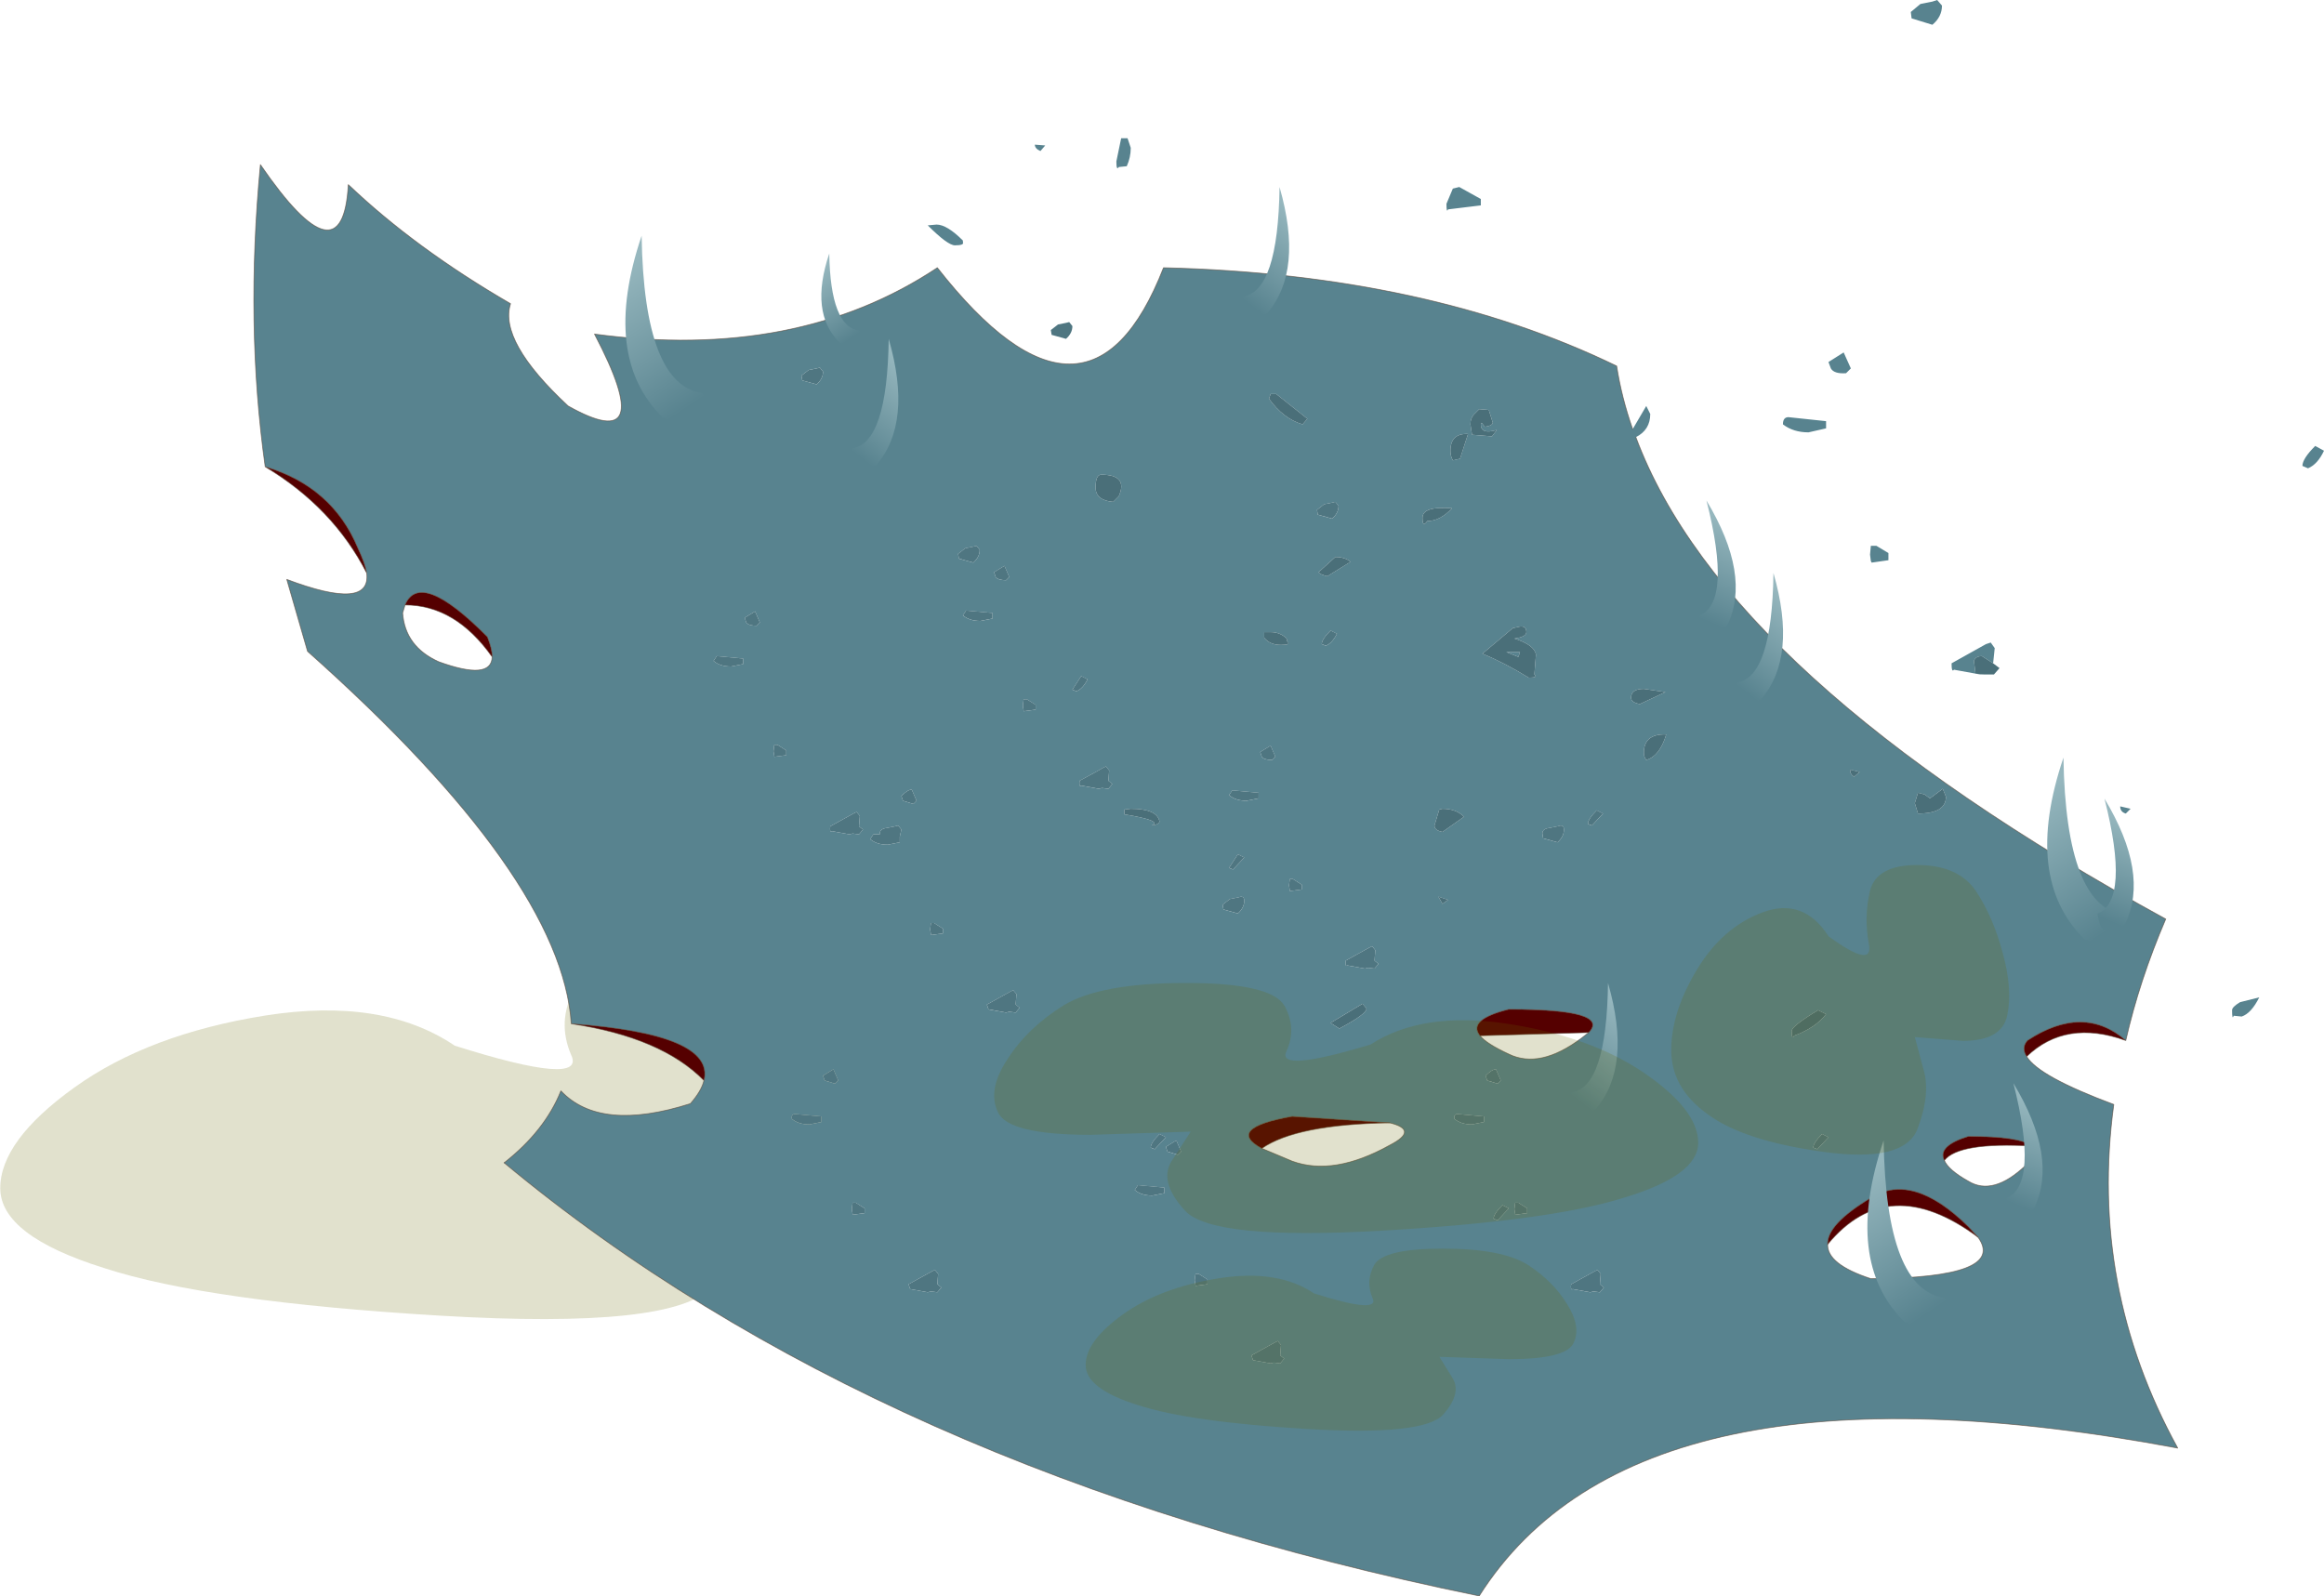 <svg viewBox="0 0 145.39 99.875" xmlns="http://www.w3.org/2000/svg" xmlns:xlink="http://www.w3.org/1999/xlink"><use transform="translate(-.01)" width="145.4" height="99.85" xlink:href="#a"/><defs><g id="a" transform="translate(72.7 49.9)"><use transform="matrix(-1.387 0 0 1.45 -11.577 9.94)" width="44.05" height="15.65" xlink:href="#b"/><use transform="translate(-56.8 -49.9)" width="129.5" height="99.85" xlink:href="#c"/></g><g id="c" transform="translate(64.75 49.9)"><use transform="translate(-64.75 -49.9)" width="129.5" height="99.85" xlink:href="#e"/><use transform="translate(-41.5 -35.15)" width="4.9" height="11.8" xlink:href="#f"/><use transform="matrix(-.592 0 0 .695 0 -38.2)" width="4.9" height="11.8" xlink:href="#f"/><use transform="translate(-29.25 -34.04) scale(.49)" width="4.9" height="11.8" xlink:href="#f"/><use transform="matrix(-.592 0 0 .695 -24.45 -28.7)" width="4.9" height="11.8" xlink:href="#f"/><use transform="matrix(-.572 .153 .18 .671 26.689 -18.736)" width="4.9" height="11.8" xlink:href="#f"/><use transform="matrix(-.592 0 0 .695 30.9 -14.05)" width="4.9" height="11.8" xlink:href="#f"/><use transform="matrix(-.592 0 0 .695 20.55 11.6)" width="4.9" height="11.8" xlink:href="#f"/><use transform="matrix(-.572 .153 .18 .671 45.889 17.714)" width="4.9" height="11.8" xlink:href="#f"/><use transform="translate(36.2 21.45)" width="4.9" height="11.8" xlink:href="#f"/><use transform="translate(47.45 -2.5)" width="4.9" height="11.8" xlink:href="#f"/><use transform="matrix(-.572 .153 .18 .671 51.589 -.086)" width="4.9" height="11.8" xlink:href="#f"/><use transform="translate(-18.45 11.6)" width="44.05" height="15.65" xlink:href="#b"/><use transform="matrix(-.697 0 0 .728 17.981 28.22)" width="44.05" height="15.65" xlink:href="#b"/><use transform="matrix(-.48 0 0 1.158 45.058 4.22)" width="44.05" height="15.65" xlink:href="#b"/></g><g id="e"><path d="m40.55-49.9.3.35q0 .7-.6 1.2l-1.3-.4-.05-.4.6-.5.75-.15.3-.1M64.2-22l.55.3q-.4.85-1 1.1l-.35-.15q0-.45.8-1.25M43.5-7.7h-.25L41.6-8q-.15.2-.15-.4l2.15-1.2.3-.1.25.35-.1.95-.7-.45q-.4 0-.5.3l.1.8.55.05M41.1-.05l-.2-.5-.8.6-.35-.25-.4-.1-.2.65.2.65Q41.1 1 41.1-.05M52.35 1Q52 .9 52 .55l.65.15-.3.3m8.35 11.5q-.5 1-1.1 1.2l-.5-.05q-.1.3-.1-.35 0-.2.5-.5l1.2-.3m-39-35.05Q27.3-7.5 54.85 7.6q-1.65 3.85-2.5 7.6-2.65-2.3-6.15 0-.4.45-.05 1 .75 1.25 5.45 3-1.55 11.4 4 21.5-33.8-6.35-43.7 9.25-37.65-7.7-61-27.1 2.55-2 3.55-4.5 2.45 2.6 8.1.8.7-.8.85-1.45.7-2.9-8.3-3.55-.6-9.15-16.5-23.3l-1.3-4.5q5.3 2 5-.4-.1-.6-.55-1.55-1.6-3.85-5.8-5.1-1.25-8.9-.3-18.9 5.15 7.5 5.5 1.25 4.2 4 10.15 7.45-.75 2.35 3.6 6.4 5.7 3.2 1.65-4.5Q-30.8-27.3-22-33.15q9.45 12.05 14.15 0 16.5.4 28.35 6.15.3 1.95 1 3.95l.85-1.45.25.5q0 1-.9 1.45M41 22.7q.25.6 1.5 1.3 1.55.95 3.6-1 .85-.75.35-1.2-.7-.6-3.95-.6-1.95.6-1.5 1.5m2.1 4.8-.6-.65q-3.5-3.45-6.1-1.8-2.75 1.65-2.7 2.9-.05 1.25 2.7 2.15 8.55-.05 6.7-2.6M-49.85-8.8q0-.5-.3-1.25-4.2-4.25-5.15-2l-.15.5q.15 2.1 2.25 3.05 3.3 1.2 3.35-.3m39.75-32.45.2.6q0 .6-.25 1.15l-.5.05q-.15.25-.15-.35l.3-1.45h.4m-5.8.4.65.05-.3.35q-.35-.15-.35-.4m-5 6.3q-.45 0-1.7-1.25l.55-.05q.65 0 1.65 1v.1q.1.2-.5.2m-3.45 37 .1-.45-.2-.25-.2.05-.5.1q-.45.05-.45.35v.05h-.4l-.2.3q.4.35 1.1.35l.75-.15v-.35M-23.3.2l-.3-.7q-.25 0-.65.4l.1.3.65.2.2-.2m-5.3 1.9 1.1.2.2-.05.4.05.25-.3-.25-.2.05-.65-.2-.25-.2.1-1.45.8q-.05.4.1.3M-32-3.3h-.2l-.05.4.05.3v.05l.75-.1v-.3L-32-3.3m-2.15-5.4-1.65-.15-.2.3q.4.35 1.1.35l.75-.15v-.35m.75-2.95-.65.4.1.3q.15.2.65.2l.2-.2-.3-.7m4.05-15.25-.2.05-.5.1-.45.35.05.3.9.25q.4-.35.4-.8l-.2-.25M-11-18.5l.35-.35q.6-1.35-1.1-1.35-.35 0-.35.8t1.1.9m9.45 8.15v.35q.35.45 1.05.45.65 0 .4-.2l-.05-.2q-.4-.4-1-.4h-.4m-.25 7.5.1.3q.15.2.65.2l.2-.2-.3-.7-.65.4m-9.85 1q-.15.1-1.45.8-.05.4.1.3l1.1.2.2-.05.4.05.25-.3-.25-.2.05-.65-.2-.25-.2.1m-4.2-3.65v-.3l-.55-.35h-.2l-.05.4.05.3v.05l.75-.1m2.55-1.15q.4-.15.7-.75l-.4-.2-.55.85.25.1m-5.15-7.45.1.3q.15.2.65.2l.2-.2-.3-.7-.65.4m-1.75 2.4-.2.3q.4.35 1.1.35l.75-.15v-.35l-1.65-.15m-.45-3.25.9.25q.4-.35.4-.8l-.2-.25-.2.05-.5.1-.45.35.05.3M-10.3.75v.3q2.45.4 1.7.7.45-.05.5-.25-.15-.8-1.8-.8l-.4.05m6.75-1.2-.2.3q.4.35 1.1.35l.75-.15V-.3l-1.65-.15m.75 4.2-.4-.2-.55.85.25.1.7-.75m37.95-30.6-.3.3q-.75.05-.95-.3l-.15-.4.95-.6.45 1m-1.55 3.3v.45l-1.1.25q-.95 0-1.6-.5 0-.45.35-.45l2.35.25M9.85-37.15l.4-.95.4-.1 1.35.75v.4l-2.05.25q-.1.25-.1-.35M8.35-17.5q0 .65.3.2.8 0 1.55-.8-1.85-.15-1.85.6M14-10.6 12.1-9q1.35.55 2.9 1.5.6 0 .35-.2l.1-1.25q-.1-.6-1.35-1 .75-.1.75-.4 0-.4-.4-.35l-.45.1m.35 1.8-.75-.3h.85l-.1.3m-4.1-12.3.45-.1.5-1.55q-1.1-.05-1.1 1.05 0 .35.15.6m1.65-3.2-.3.3q-.25.25-.25.65l.1.65 1.25.1.3-.4q-1 .3-1-.35l.05-.1.2.25q.45-.05.5-.25l-.25-.8-.6-.05m-12.7-.95h-.35l-.1.3q.9 1.25 2.1 1.6l.3-.35-1.95-1.55m3.8 15-.4-.2q-.55.55-.55.85l.25.1q.4-.15.7-.75m-.3-7.2q.4-.35.4-.8l-.2-.25-.2.05-.5.1-.45.35.05.3.9.25m6.9 19.6 1.35-.95Q10.45.7 9.6.7l-.2.05-.3 1q0 .3.5.4M1.85-14.1q.1.15.55.25l1.45-.9q-.35-.3-.95-.3l-1.05.95m14 16.35.05.3.9.25q.4-.35.4-.8 0-.25-.2-.25l-.2.05-.5.1q-.45.05-.45.35m20.6-16.95-.05-.1-.05-.4.05-.55h.35l.75.45v.45l-1.05.15m-14.5 8.85 1.6-.75-1.35-.2q-.8 0-.8.55 0 .3.55.4m1.65 1.9Q22.2-4 22.2-2.8q0 .25.15.45.85-.25 1.25-1.6m-4.65 5.7.7-.75-.4-.2q-.55.55-.55.85l.25.1m14.65 11.8-.5-.25q-1.65 1-1.65 1.3 0 .6.15.3 1.35-.5 2-1.35M35.35-1.3l.35-.3-.6-.15q0 .3.25.45M32.8 21.9l.25.1.7-.75-.4-.2q-.55.55-.55.85M9.95 6.4l-.6-.2.25.45.35-.25m8.8 8.3q1.4-1.45-5-1.45-2.6.65-1.8 1.65.4.5 1.8 1.15 1.95.95 4.55-1l.45-.35M.8 5.45.25 5.1h-.2L0 5.5l.05.3v.05l.75-.1v-.3M5.2 9.3l-.2.1-1.45.8q-.05.4.1.3l1.1.2.2-.05.4.05.25-.3-.25-.2.05-.65-.2-.25m-2.6 4.8.55.35q1.7-.9 1.7-1.25l-.25-.3-2 1.2m-4.3 7.85 1.9.8q2.6.95 6.1-1 1.85-.95 0-1.4l-6.1-.4q-4.2.75-1.9 2m-3.4 8.5v-.3l-.55-.35h-.2l-.05.4.05.3v.05l.75-.1m-17.05-.9-.2.1-1.45.8.1.3 1.1.2.2-.05.4.05.25-.3-.25-.2.05-.65-.2-.25m-4.95-4.2h-.2l-.05.4.05.3v.05l.75-.1v-.3l-.55-.35m-4-5.25q.4.35 1.1.35l.75-.15v-.35l-1.65-.15q-.25 0-.2.3m1.95-2.7.1.3.65.2.2-.2-.3-.7-.65.4m6.75-8.85v.05l.75-.1v-.3l-.55-.35h-.2l-.05.4.05.3m12.95 15.7-.2.3q.4.35 1.1.35l.75-.15v-.35l-1.65-.15m2.5-1.9.2-.2-.3-.7-.65.4.1.3.65.2m-1.7-.45.25.1.7-.75-.4-.2q-.55.55-.55.85m-10.25-8.95.1.3 1.1.2.2-.05.4.05.25-.3-.25-.2.05-.65-.2-.25-.2.1-1.45.8m15.2-6.6-.45.35.05.3.9.25q.4-.35.4-.8 0-.25-.2-.25l-.2.05-.5.1m21.35 24.1q-.05.4.1.3l1.1.2.2-.05.4.05.25-.3-.25-.2.05-.65-.2-.25-.2.1-1.45.8M-.55 35.4l.25-.3-.25-.2.05-.65-.2-.25-.2.1-1.45.8.1.3 1.1.2.2-.05.4.05M14.9 26v-.3l-.55-.35h-.2l-.05.4.05.3v.05l.75-.1m-1.85.45.7-.75-.4-.2q-.55.55-.55.85l.25.1m-2.5-6.65q-.25 0-.2.3.4.35 1.1.35l.75-.15v-.35l-1.65-.15m1.75-2.4.1.3.65.2.2-.2-.3-.7q-.25 0-.65.4" fill="#58838f" fill-rule="evenodd" transform="translate(64.75 49.9)"/><path d="m43.5-7.7-.55-.05-.1-.8q.1-.3.5-.3l.7.45.4.3-.35.4h-.6M41.1-.05Q41.1 1 39.35 1l-.2-.65.2-.65.4.1.35.25.8-.6.2.5m-42.65-10.3h.4q.6 0 1 .4l.05.2q.25.2-.4.2-.7 0-1.05-.45v-.35M-11-18.5q-1.1-.1-1.1-.9t.35-.8q1.7 0 1.1 1.35l-.35.35m.7 19.25.4-.05q1.65 0 1.8.8-.05.2-.5.25.75-.3-1.7-.7v-.3m9.5-26 1.95 1.55-.3.35q-1.2-.35-2.1-1.6l.1-.3h.35m12.7.95.6.05.25.8q-.05.2-.5.25l-.2-.25-.05.1q0 .65 1 .35l-.3.4-1.25-.1-.1-.65q0-.4.25-.65l.3-.3m-1.65 3.2q-.15-.25-.15-.6 0-1.1 1.1-1.05l-.5 1.55-.45.1m4.1 12.3.1-.3h-.85l.75.3M14-10.6l.45-.1q.4-.05.4.35 0 .3-.75.4 1.25.4 1.35 1l-.1 1.25q.25.2-.35.2-1.55-.95-2.9-1.5l1.9-1.6m-5.65-6.9q0-.75 1.85-.6-.75.8-1.55.8-.3.45-.3-.2m-6.5 3.4 1.05-.95q.6 0 .95.3l-1.45.9q-.45-.1-.55-.25M9.6 2.15q-.5-.1-.5-.4l.3-1L9.6.7q.85 0 1.35.5l-1.35.95m14-6.1q-.4 1.35-1.25 1.6-.15-.2-.15-.45 0-1.2 1.4-1.15m-1.65-1.9q-.55-.1-.55-.4 0-.55.8-.55l1.35.2-1.6.75m13.4 4.55q-.25-.15-.25-.45l.6.15-.35.3M33.6 13.55q-.65.85-2 1.35-.15.3-.15-.3 0-.3 1.65-1.3l.5.25M9.95 6.4l-.35.25-.25-.45.6.2M2.6 14.1l2-1.2.25.3q0 .35-1.7 1.25l-.55-.35" fill="#4a6f79" fill-rule="evenodd" transform="translate(64.75 49.9)"/><path d="M-64.05-20.7q4.2 1.25 5.8 5.1.45.95.55 1.55-2.1-4.1-6.35-6.65m19.15 34.85q9 .65 8.3 3.55-2.65-2.7-8.3-3.55m91.05 2.05q-.35-.55.05-1 3.5-2.3 6.15 0-3.75-1.35-6.2 1M41 22.7q-.45-.9 1.5-1.5 3.25 0 3.95.6-4.55-.25-5.45.9m-7.3 5.25q-.05-1.25 2.7-2.9 2.6-1.65 6.1 1.8l.6.65q-5.6-4.15-9.4.45m-89-40q.95-2.25 5.15 2 .3.75.3 1.25-2.3-3.25-5.45-3.25M18.75 14.7l-6.8.2q-.8-1 1.8-1.65 6.4 0 5 1.45M-1.7 21.95q-2.3-1.25 1.9-2l6.1.4q-5.85.1-8 1.6" fill="#500" fill-rule="evenodd" transform="translate(64.75 49.9)"/><path d="M-13.55-29.5q0 .45-.4.8l-.9-.25-.05-.3.45-.35.5-.1.2-.05.2.25m-15.8 2.6.2.25q0 .45-.4.8l-.9-.25-.05-.3.45-.35.5-.1.2-.05m-4.05 15.25.3.7-.2.2q-.5 0-.65-.2l-.1-.3.65-.4m-.75 2.95v.35l-.75.15q-.7 0-1.1-.35l.2-.3 1.65.15M-32-3.3l.55.35v.3l-.75.1v-.05l-.05-.3.05-.4h.2m3.4 5.4q-.15.1-.1-.3l1.45-.8.2-.1.2.25-.05.65.25.2-.25.3-.4-.05-.2.05-1.1-.2m5.3-1.9-.2.2-.65-.2-.1-.3q.4-.4.65-.4l.3.7m-1.05 2.25v.35l-.75.15q-.7 0-1.1-.35l.2-.3h.4v-.05q0-.3.45-.35l.5-.1.2-.05.2.25-.1.45m3.7-17.4-.05-.3.45-.35.5-.1.2-.05.2.25q0 .45-.4.8l-.9-.25m.45 3.25 1.65.15v.35l-.75.15q-.7 0-1.1-.35l.2-.3m1.75-2.4.65-.4.3.7-.2.2q-.5 0-.65-.2l-.1-.3m5.15 7.45-.25-.1.55-.85.4.2q-.3.6-.7.75m-2.55 1.15-.75.1v-.05l-.05-.3.05-.4h.2l.55.35v.3m4.2 3.65.2-.1.2.25-.05.65.25.2-.25.3-.4-.05-.2.05-1.1-.2q-.15.1-.1-.3 1.3-.7 1.45-.8m9.85-1 .65-.4.3.7-.2.2q-.5 0-.65-.2l-.1-.3m-1 6.6-.7.75-.25-.1.55-.85.4.2m-.75-4.2 1.65.15v.35l-.75.15q-.7 0-1.1-.35l.2-.3m6.25-17-.9-.25-.05-.3.45-.35.5-.1.2-.05.2.25q0 .45-.4.8m.3 7.2q-.3.6-.7.75l-.25-.1q0-.3.55-.85l.4.2m12.85 12.5q0-.3.45-.35l.5-.1.2-.05q.2 0 .2.25 0 .45-.4.8l-.9-.25-.05-.3m3.1-.5-.25-.1q0-.3.55-.85l.4.2-.7.75M32.8 21.9q0-.3.55-.85l.4.2-.7.75-.25-.1M5.2 9.3l.2.25-.05.65.25.2-.25.3-.4-.05-.2.05-1.1-.2q-.15.1-.1-.3L5 9.4l.2-.1M.8 5.45v.3l-.75.1V5.8L0 5.5l.05-.4h.2l.55.35M12.3 17.4q.4-.4.65-.4l.3.7-.2.2-.65-.2-.1-.3m-1.75 2.4 1.65.15v.35l-.75.15q-.7 0-1.1-.35-.05-.3.2-.3m2.5 6.65-.25-.1q0-.3.55-.85l.4.2-.7.75M14.9 26l-.75.1v-.05l-.05-.3.05-.4h.2l.55.35v.3M-.55 35.4l-.4-.05-.2.05-1.1-.2-.1-.3 1.45-.8.2-.1.2.25-.05.65.25.2-.25.3m18.2-4.95 1.45-.8.2-.1.2.25-.05.65.25.2-.25.3-.4-.05-.2.05-1.1-.2q-.15.1-.1-.3M-3.7 6.35l.5-.1.2-.05q.2 0 .2.25 0 .45-.4.8L-4.1 7l-.05-.3.45-.35m-15.2 6.6 1.45-.8.2-.1.2.25-.05.65.25.2-.25.3-.4-.05-.2.05-1.1-.2-.1-.3m10.25 8.95q0-.3.55-.85l.4.2-.7.75-.25-.1m1.7.45-.65-.2-.1-.3.65-.4.3.7-.2.2m-2.5 1.9 1.65.15v.35l-.75.15q-.7 0-1.1-.35l.2-.3M-22.4 8.55l-.05-.3.05-.4h.2l.55.35v.3l-.75.1v-.05m-6.75 8.85.65-.4.3.7-.2.2-.65-.2-.1-.3m-1.95 2.7q-.05-.3.2-.3l1.65.15v.35l-.75.15q-.7 0-1.1-.35m4 5.25.55.35v.3l-.75.1v-.05l-.05-.3.05-.4h.2m4.95 4.2.2.25-.05.65.25.2-.25.3-.4-.05-.2.05-1.1-.2-.1-.3 1.45-.8.2-.1m17.05.9-.75.1v-.05l-.05-.3.05-.4h.2l.55.35v.3" fill="#4f7681" fill-rule="evenodd" transform="translate(64.75 49.9)"/><path d="M117.1 65.1q.85-3.75 2.5-7.6-27.55-15.1-33.15-30.15m-.2-.5q-.7-2-1-3.95-11.85-5.75-28.35-6.15-4.7 12.05-14.15 0-8.8 5.85-21.45 4.15 4.05 7.7-1.65 4.5-4.35-4.05-3.6-6.4-5.95-3.45-10.15-7.45Q5.55 17.8.4 10.3q-.95 10 .3 18.9 4.2 1.25 5.8 5.1.45.95.55 1.55.3 2.4-5 .4l1.3 4.5q15.9 14.15 16.5 23.3 9 .65 8.3 3.55-.15.65-.85 1.45-5.65 1.8-8.1-.8-1 2.5-3.55 4.5m61 27.1q9.9-15.6 43.7-9.25-5.55-10.1-4-21.5-4.7-1.75-5.45-3-.35-.55.05-1 3.5-2.3 6.15 0-3.75-1.35-6.2 1m.3 5.6q-4.55-.25-5.45.9m-7.3 5.25q3.8-4.6 9.4-.45M9.45 37.85q.95-2.25 5.15 2 .3.75.3 1.25-.05 1.5-3.35.3-2.1-.95-2.25-3.05l.15-.5q3.15 0 5.45 3.25M.7 29.2q4.25 2.55 6.35 6.65M76.7 64.8l6.8-.2m-12.45 5.65q-5.85.1-8 1.6m-43.2-7.8q5.65.85 8.3 3.55" fill="none" stroke="#574133" stroke-linecap="round" stroke-linejoin="round" stroke-opacity=".6" stroke-width=".05"/><path d="M15.65 72.75q23.35 19.4 61 27.1M111.2 71.7q.5.45-.35 1.2-2.05 1.95-3.6 1-1.25-.7-1.5-1.3-.45-.9 1.5-1.5 3.25 0 3.95.6m-3.35 5.7-.6-.65q-3.5-3.45-6.1-1.8-2.75 1.65-2.7 2.9m9.4-.45q1.85 2.55-6.7 2.6-2.75-.9-2.7-2.15M83.5 64.6q1.4-1.45-5-1.45-2.6.65-1.8 1.65.4.5 1.8 1.15 1.95.95 4.55-1l.45-.35m-12.45 5.65q1.85.45 0 1.4-3.5 1.95-6.1 1l-1.9-.8q-2.3-1.25 1.9-2l6.1.4" fill="none" stroke="#574133" stroke-linecap="round" stroke-linejoin="round" stroke-opacity=".6" stroke-width=".05"/></g><path d="M17.35 5.65Q12.7 7.1 2.2 7.7q-10.55.6-12.25-1.25-1.75-1.9-.75-3.25l1.1-1.7-6.25.2q-5.15 0-5.8-1.4-.7-1.4.6-3.35Q-19.9-5-17.65-6.4q2.3-1.4 7.65-1.4 5.3 0 6.15 1.4.8 1.4.15 2.85-.7 1.4 5.25-.4 3.25-2.1 8.55-1.3 5.25.8 8.6 3.1t3.35 4.35-4.7 3.45" fill="#660" fill-opacity=".196" fill-rule="evenodd" transform="translate(22 7.8)" id="d"/><path d="M2.4 3.95q.5 2.85-2.55 1.5Q-4 1.65-1.45-5.9q.15 9.4 3.85 9.85" fill="url(#h)" fill-rule="evenodd" transform="translate(2.45 5.9)" id="g"/><use width="44.05" height="15.65" xlink:href="#d" id="b"/><use width="4.9" height="11.8" xlink:href="#g" id="f"/><linearGradient id="h" x1="-819.2" x2="819.2" gradientTransform="matrix(-.003 -.005 .003 -.002 -.55 .45)" gradientUnits="userSpaceOnUse"><stop stop-color="#58838f" offset="0"/><stop stop-color="#96b7be" offset="1"/></linearGradient></defs></svg>